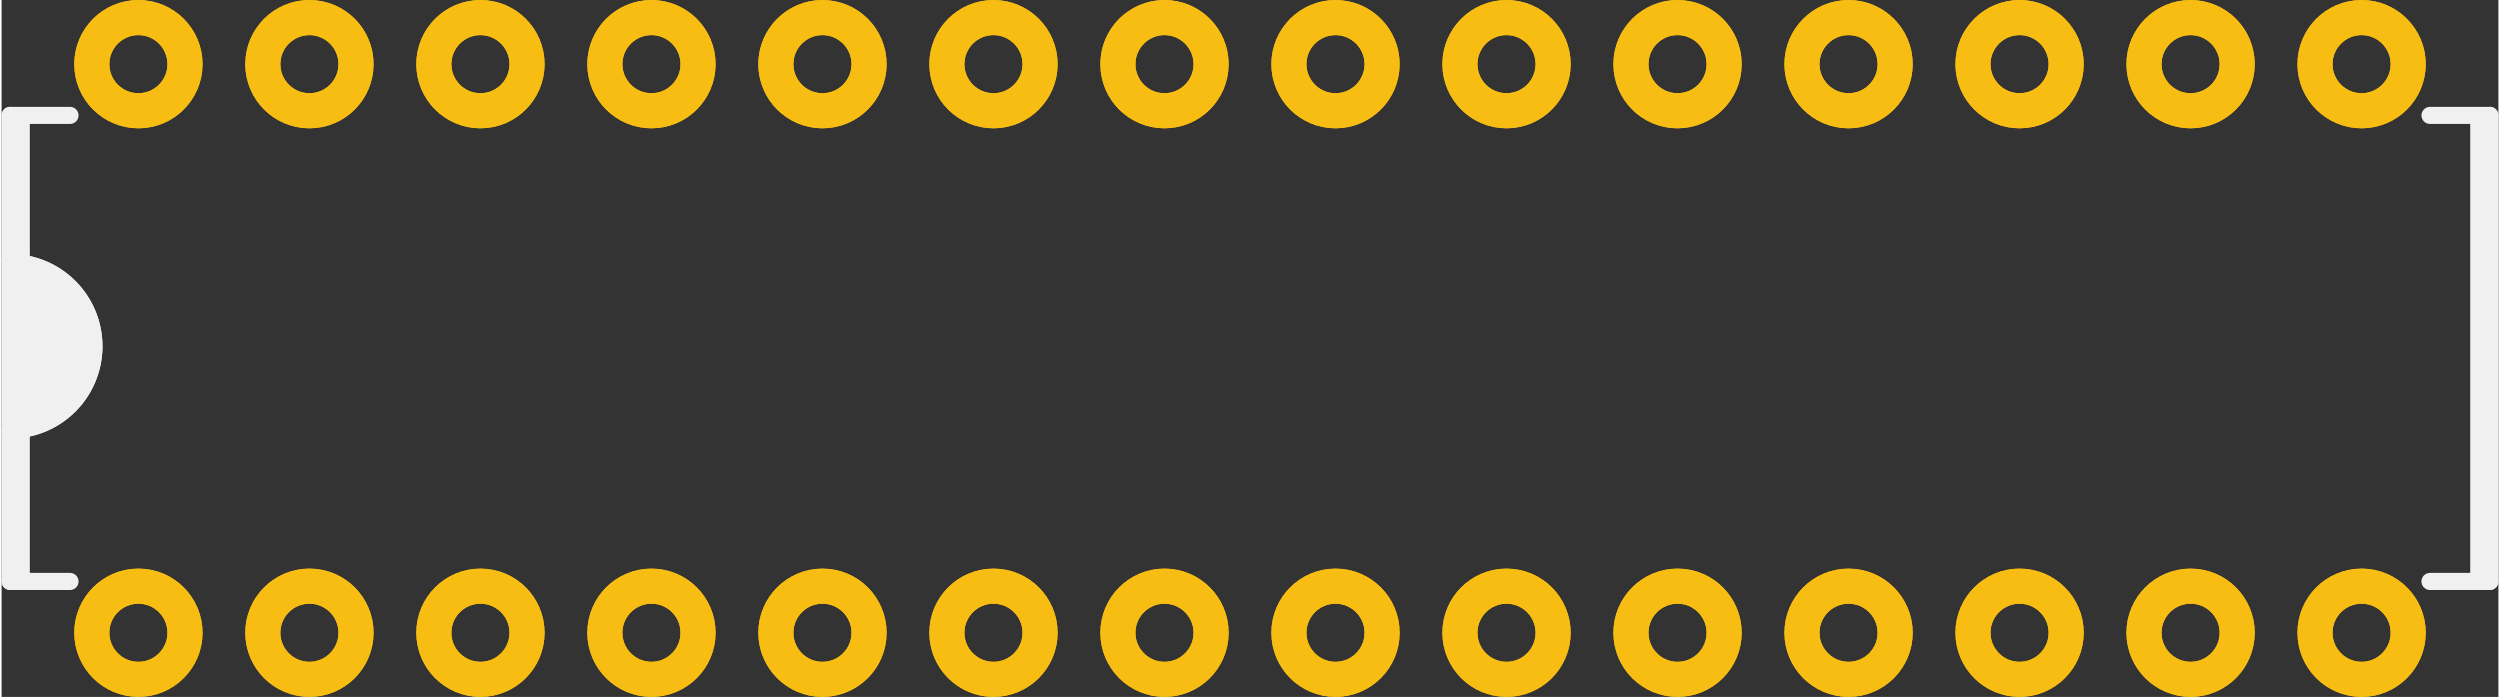 <?xml version='1.0' encoding='UTF-8' standalone='no'?>
<!-- Created with Fritzing (http://www.fritzing.org/) -->
<svg xmlns:svg='http://www.w3.org/2000/svg' xmlns='http://www.w3.org/2000/svg' version='1.2' baseProfile='tiny' x='0in' y='0in' width='1.46in' height='0.407in' viewBox='0 0 37.084 10.351' >
<rect x="0" y="0" width="37.084" height="10.351" fill="#333333" stroke="none"/>
<g id='copper1'>
<circle id='connector0pin' connectorname='1' cx='2.032' cy='9.398' r='0.692' stroke='#F7BD13' stroke-width='0.521' fill='none' />
<circle id='connector1pin' connectorname='2' cx='4.572' cy='9.398' r='0.692' stroke='#F7BD13' stroke-width='0.521' fill='none' />
<circle id='connector2pin' connectorname='3' cx='7.112' cy='9.398' r='0.692' stroke='#F7BD13' stroke-width='0.521' fill='none' />
<circle id='connector3pin' connectorname='4' cx='9.652' cy='9.398' r='0.692' stroke='#F7BD13' stroke-width='0.521' fill='none' />
<circle id='connector4pin' connectorname='5' cx='12.192' cy='9.398' r='0.692' stroke='#F7BD13' stroke-width='0.521' fill='none' />
<circle id='connector5pin' connectorname='6' cx='14.732' cy='9.398' r='0.692' stroke='#F7BD13' stroke-width='0.521' fill='none' />
<circle id='connector6pin' connectorname='7' cx='17.272' cy='9.398' r='0.692' stroke='#F7BD13' stroke-width='0.521' fill='none' />
<circle id='connector7pin' connectorname='8' cx='19.812' cy='9.398' r='0.692' stroke='#F7BD13' stroke-width='0.521' fill='none' />
<circle id='connector8pin' connectorname='9' cx='22.352' cy='9.398' r='0.692' stroke='#F7BD13' stroke-width='0.521' fill='none' />
<circle id='connector9pin' connectorname='10' cx='24.892' cy='9.398' r='0.692' stroke='#F7BD13' stroke-width='0.521' fill='none' />
<circle id='connector10pin' connectorname='11' cx='27.432' cy='9.398' r='0.692' stroke='#F7BD13' stroke-width='0.521' fill='none' />
<circle id='connector11pin' connectorname='12' cx='29.972' cy='9.398' r='0.692' stroke='#F7BD13' stroke-width='0.521' fill='none' />
<circle id='connector12pin' connectorname='13' cx='32.512' cy='9.398' r='0.692' stroke='#F7BD13' stroke-width='0.521' fill='none' />
<circle id='connector13pin' connectorname='15' cx='35.052' cy='0.953' r='0.692' stroke='#F7BD13' stroke-width='0.521' fill='none' />
<circle id='connector14pin' connectorname='16' cx='32.512' cy='0.953' r='0.692' stroke='#F7BD13' stroke-width='0.521' fill='none' />
<circle id='connector15pin' connectorname='17' cx='29.972' cy='0.953' r='0.692' stroke='#F7BD13' stroke-width='0.521' fill='none' />
<circle id='connector16pin' connectorname='18' cx='27.432' cy='0.953' r='0.692' stroke='#F7BD13' stroke-width='0.521' fill='none' />
<circle id='connector17pin' connectorname='19' cx='24.892' cy='0.953' r='0.692' stroke='#F7BD13' stroke-width='0.521' fill='none' />
<circle id='connector18pin' connectorname='20' cx='22.352' cy='0.953' r='0.692' stroke='#F7BD13' stroke-width='0.521' fill='none' />
<circle id='connector19pin' connectorname='21' cx='19.812' cy='0.953' r='0.692' stroke='#F7BD13' stroke-width='0.521' fill='none' />
<circle id='connector20pin' connectorname='22' cx='17.272' cy='0.953' r='0.692' stroke='#F7BD13' stroke-width='0.521' fill='none' />
<circle id='connector21pin' connectorname='23' cx='14.732' cy='0.953' r='0.692' stroke='#F7BD13' stroke-width='0.521' fill='none' />
<circle id='connector22pin' connectorname='24' cx='12.192' cy='0.953' r='0.692' stroke='#F7BD13' stroke-width='0.521' fill='none' />
<circle id='connector23pin' connectorname='25' cx='9.652' cy='0.953' r='0.692' stroke='#F7BD13' stroke-width='0.521' fill='none' />
<circle id='connector24pin' connectorname='26' cx='7.112' cy='0.953' r='0.692' stroke='#F7BD13' stroke-width='0.521' fill='none' />
<circle id='connector25pin' connectorname='27' cx='4.572' cy='0.953' r='0.692' stroke='#F7BD13' stroke-width='0.521' fill='none' />
<circle id='connector26pin' connectorname='28' cx='2.032' cy='0.953' r='0.692' stroke='#F7BD13' stroke-width='0.521' fill='none' />
<circle id='connector27pin' connectorname='14' cx='35.052' cy='9.398' r='0.692' stroke='#F7BD13' stroke-width='0.521' fill='none' />
<g id='copper0'>
<circle id='connector0pin' connectorname='1' cx='2.032' cy='9.398' r='0.692' stroke='#F7BD13' stroke-width='0.521' fill='none' />
<circle id='connector1pin' connectorname='2' cx='4.572' cy='9.398' r='0.692' stroke='#F7BD13' stroke-width='0.521' fill='none' />
<circle id='connector2pin' connectorname='3' cx='7.112' cy='9.398' r='0.692' stroke='#F7BD13' stroke-width='0.521' fill='none' />
<circle id='connector3pin' connectorname='4' cx='9.652' cy='9.398' r='0.692' stroke='#F7BD13' stroke-width='0.521' fill='none' />
<circle id='connector4pin' connectorname='5' cx='12.192' cy='9.398' r='0.692' stroke='#F7BD13' stroke-width='0.521' fill='none' />
<circle id='connector5pin' connectorname='6' cx='14.732' cy='9.398' r='0.692' stroke='#F7BD13' stroke-width='0.521' fill='none' />
<circle id='connector6pin' connectorname='7' cx='17.272' cy='9.398' r='0.692' stroke='#F7BD13' stroke-width='0.521' fill='none' />
<circle id='connector7pin' connectorname='8' cx='19.812' cy='9.398' r='0.692' stroke='#F7BD13' stroke-width='0.521' fill='none' />
<circle id='connector8pin' connectorname='9' cx='22.352' cy='9.398' r='0.692' stroke='#F7BD13' stroke-width='0.521' fill='none' />
<circle id='connector9pin' connectorname='10' cx='24.892' cy='9.398' r='0.692' stroke='#F7BD13' stroke-width='0.521' fill='none' />
<circle id='connector10pin' connectorname='11' cx='27.432' cy='9.398' r='0.692' stroke='#F7BD13' stroke-width='0.521' fill='none' />
<circle id='connector11pin' connectorname='12' cx='29.972' cy='9.398' r='0.692' stroke='#F7BD13' stroke-width='0.521' fill='none' />
<circle id='connector12pin' connectorname='13' cx='32.512' cy='9.398' r='0.692' stroke='#F7BD13' stroke-width='0.521' fill='none' />
<circle id='connector13pin' connectorname='15' cx='35.052' cy='0.953' r='0.692' stroke='#F7BD13' stroke-width='0.521' fill='none' />
<circle id='connector14pin' connectorname='16' cx='32.512' cy='0.953' r='0.692' stroke='#F7BD13' stroke-width='0.521' fill='none' />
<circle id='connector15pin' connectorname='17' cx='29.972' cy='0.953' r='0.692' stroke='#F7BD13' stroke-width='0.521' fill='none' />
<circle id='connector16pin' connectorname='18' cx='27.432' cy='0.953' r='0.692' stroke='#F7BD13' stroke-width='0.521' fill='none' />
<circle id='connector17pin' connectorname='19' cx='24.892' cy='0.953' r='0.692' stroke='#F7BD13' stroke-width='0.521' fill='none' />
<circle id='connector18pin' connectorname='20' cx='22.352' cy='0.953' r='0.692' stroke='#F7BD13' stroke-width='0.521' fill='none' />
<circle id='connector19pin' connectorname='21' cx='19.812' cy='0.953' r='0.692' stroke='#F7BD13' stroke-width='0.521' fill='none' />
<circle id='connector20pin' connectorname='22' cx='17.272' cy='0.953' r='0.692' stroke='#F7BD13' stroke-width='0.521' fill='none' />
<circle id='connector21pin' connectorname='23' cx='14.732' cy='0.953' r='0.692' stroke='#F7BD13' stroke-width='0.521' fill='none' />
<circle id='connector22pin' connectorname='24' cx='12.192' cy='0.953' r='0.692' stroke='#F7BD13' stroke-width='0.521' fill='none' />
<circle id='connector23pin' connectorname='25' cx='9.652' cy='0.953' r='0.692' stroke='#F7BD13' stroke-width='0.521' fill='none' />
<circle id='connector24pin' connectorname='26' cx='7.112' cy='0.953' r='0.692' stroke='#F7BD13' stroke-width='0.521' fill='none' />
<circle id='connector25pin' connectorname='27' cx='4.572' cy='0.953' r='0.692' stroke='#F7BD13' stroke-width='0.521' fill='none' />
<circle id='connector26pin' connectorname='28' cx='2.032' cy='0.953' r='0.692' stroke='#F7BD13' stroke-width='0.521' fill='none' />
<circle id='connector27pin' connectorname='14' cx='35.052' cy='9.398' r='0.692' stroke='#F7BD13' stroke-width='0.521' fill='none' />
</g>
</g>
<g id='silkscreen'>
<path class='other' fill='none' d='M0.127,6.413 A1.27,1.27 0 1 0 0.127,3.873' stroke-width='0.203' stroke='#f0f0f0' />
<line class='other' x1='0.127' y1='6.413' x2='0.127' y2='8.636' stroke='#f0f0f0' stroke-width='0.254' stroke-linecap='round'/>
<path class='other' fill='none' d='M0.127,6.413 A1.27,1.27 0 1 0 0.127,3.873' stroke-width='0.203' stroke='#f0f0f0' />
<line class='other' x1='36.957' y1='8.636' x2='36.957' y2='1.714' stroke='#f0f0f0' stroke-width='0.254' stroke-linecap='round'/>
<line class='other' x1='0.127' y1='1.714' x2='0.127' y2='3.873' stroke='#f0f0f0' stroke-width='0.254' stroke-linecap='round'/>
<line class='other' x1='0.127' y1='1.714' x2='1.016' y2='1.714' stroke='#f0f0f0' stroke-width='0.254' stroke-linecap='round'/>
<line class='other' x1='0.127' y1='8.636' x2='1.016' y2='8.636' stroke='#f0f0f0' stroke-width='0.254' stroke-linecap='round'/>
<line class='other' x1='36.957' y1='8.636' x2='36.068' y2='8.636' stroke='#f0f0f0' stroke-width='0.254' stroke-linecap='round'/>
<line class='other' x1='36.957' y1='1.714' x2='36.068' y2='1.714' stroke='#f0f0f0' stroke-width='0.254' stroke-linecap='round'/>
<line class='other' x1='0.127' y1='3.873' x2='0.127' y2='6.413' stroke='#f0f0f0' stroke-width='0.254' stroke-linecap='round'/>
<line class='other' x1='0.254' y1='4' x2='0.254' y2='6.287' stroke='#f0f0f0' stroke-width='0.203' stroke-linecap='round'/>
<line class='other' x1='0.254' y1='6.287' x2='0.445' y2='4' stroke='#f0f0f0' stroke-width='0.203' stroke-linecap='round'/>
<line class='other' x1='0.445' y1='4' x2='0.445' y2='6.287' stroke='#f0f0f0' stroke-width='0.203' stroke-linecap='round'/>
<line class='other' x1='0.445' y1='6.287' x2='0.635' y2='4.064' stroke='#f0f0f0' stroke-width='0.203' stroke-linecap='round'/>
<line class='other' x1='0.635' y1='4.064' x2='0.635' y2='6.223' stroke='#f0f0f0' stroke-width='0.203' stroke-linecap='round'/>
<line class='other' x1='0.635' y1='6.223' x2='0.826' y2='4.191' stroke='#f0f0f0' stroke-width='0.203' stroke-linecap='round'/>
<line class='other' x1='0.826' y1='4.191' x2='0.826' y2='6.16' stroke='#f0f0f0' stroke-width='0.203' stroke-linecap='round'/>
<line class='other' x1='0.826' y1='6.16' x2='0.953' y2='4.318' stroke='#f0f0f0' stroke-width='0.203' stroke-linecap='round'/>
<line class='other' x1='0.953' y1='4.318' x2='0.953' y2='5.969' stroke='#f0f0f0' stroke-width='0.203' stroke-linecap='round'/>
<line class='other' x1='0.953' y1='5.969' x2='1.079' y2='4.445' stroke='#f0f0f0' stroke-width='0.203' stroke-linecap='round'/>
<line class='other' x1='1.079' y1='4.445' x2='1.079' y2='5.842' stroke='#f0f0f0' stroke-width='0.203' stroke-linecap='round'/>
<line class='other' x1='1.079' y1='5.842' x2='1.206' y2='4.636' stroke='#f0f0f0' stroke-width='0.203' stroke-linecap='round'/>
<line class='other' x1='1.206' y1='4.636' x2='1.206' y2='5.524' stroke='#f0f0f0' stroke-width='0.203' stroke-linecap='round'/>
<line class='other' x1='0.318' y1='1.778' x2='0.318' y2='8.572' stroke='#f0f0f0' stroke-width='0.203' stroke-linecap='round'/>
<line class='other' x1='36.767' y1='1.778' x2='36.767' y2='8.572' stroke='#f0f0f0' stroke-width='0.203' stroke-linecap='round'/>
</g>
</svg>